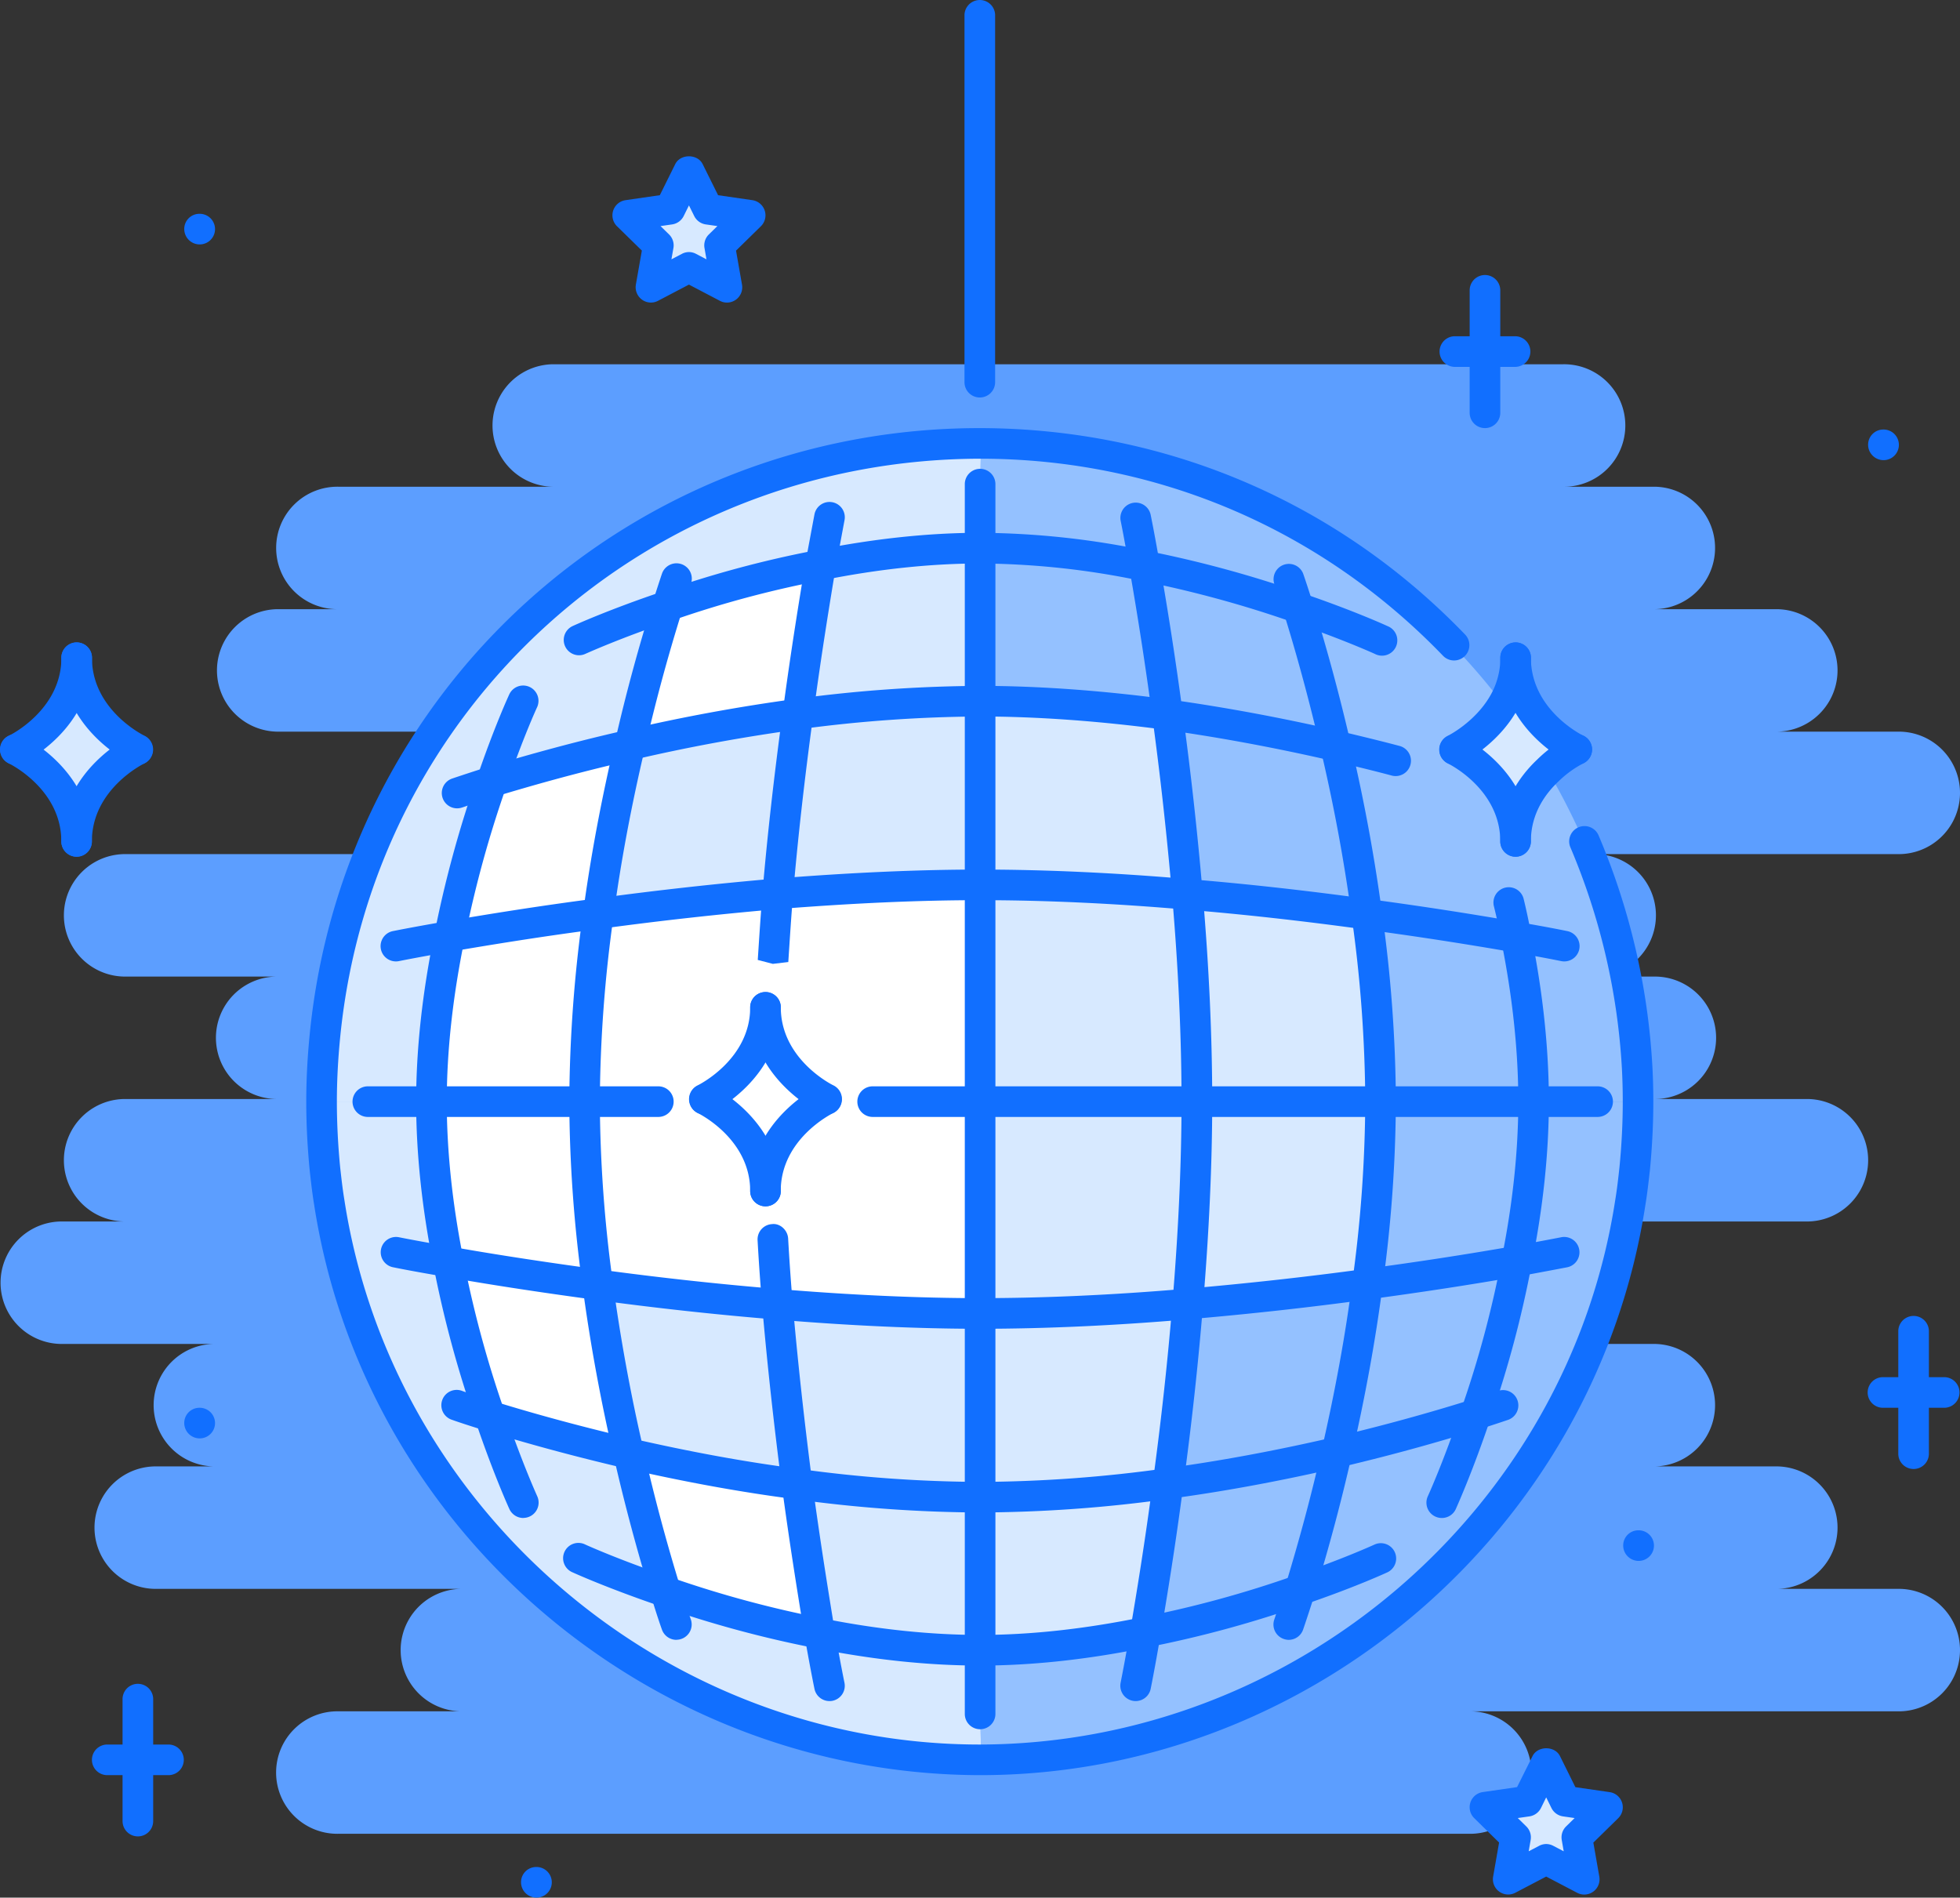 <svg xmlns="http://www.w3.org/2000/svg" viewBox="-0.068 0.28 1079.498 1045.17" style=""><rect x="-0.068" y="0.28" width="1079.498" height="1045.17" fill="#333333" stroke="none"/><g><title>drink25_218235718</title><g data-name="Layer 2"><g data-name="25. disco, ball, bar, club, party, shine"><path d="M1046.28 875.4h-67.45a33.73 33.73 0 0 0 0-67.45h-67.45a33.73 33.73 0 0 0 0-67.45H810.21a33.73 33.73 0 0 0 0-67.45h185.48a33.73 33.73 0 0 0 0-67.45h-84.31a33.72 33.72 0 0 0 0-67.44h-33.73a33.73 33.73 0 1 0 0-67.45h168.63a33.73 33.73 0 0 0 0-67.45h-67.45a33.73 33.73 0 0 0 0-67.45h-67.45a33.73 33.73 0 0 0 0-67.45h-50.59a33.73 33.73 0 1 0 0-67.45H304.34a33.73 33.73 0 0 0 0 67.45h-118a33.73 33.73 0 1 0 0 67.45h-33.76a33.73 33.73 0 0 0 0 67.45h101.17a33.73 33.73 0 0 0 0 67.45H68.27a33.73 33.73 0 0 0 0 67.45h84.31a33.72 33.72 0 1 0 0 67.44H68.27a33.73 33.73 0 0 0 0 67.45H34.55a33.73 33.73 0 1 0 0 67.45h84.31a33.73 33.73 0 1 0 0 67.45H85.13a33.73 33.73 0 0 0 0 67.45h168.62a33.73 33.73 0 0 0 0 67.45h-67.44a33.73 33.73 0 1 0 0 67.45h623.9a33.73 33.73 0 0 0 0-67.45h236.07a33.73 33.73 0 0 0 0-67.45z" fill="#5c9eff"></path><path d="M109.93 134.9a8.5 8.5 0 0 1-8.52-8.43 8.35 8.35 0 0 1 8.34-8.43h.18a8.43 8.43 0 0 1 0 16.86z" fill="#116fff"></path><path d="M902.44 860a8.51 8.51 0 0 1-8.51-8.43 8.36 8.36 0 0 1 8.35-8.43h.16a8.43 8.43 0 1 1 0 16.86z" fill="#116fff"></path><path d="M295.41 1045.45a8.49 8.49 0 0 1-8.51-8.43 8.35 8.35 0 0 1 8.34-8.43h.17a8.43 8.43 0 0 1 0 16.86z" fill="#116fff"></path><path d="M109.93 792.52a8.5 8.5 0 0 1-8.52-8.43 8.35 8.35 0 0 1 8.34-8.43h.18a8.43 8.43 0 0 1 0 16.86z" fill="#116fff"></path><path d="M1037.34 253.72a8.51 8.51 0 0 1-8.52-8.43 8.36 8.36 0 0 1 8.35-8.43h.17a8.43 8.43 0 1 1 0 16.86z" fill="#116fff"></path><path d="M897.89 662.35c1-6.08 1.68-12.15 2.36-18.21-.5 6.06-1.35 12.13-2.36 18.21z" fill="#ccd1d9"></path><path d="M827.74 388a316.7 316.7 0 0 1 24.62 36.77c-8.76 8.25-17.7 21.25-17.7 38.95 0-34.4-33.72-50.59-33.72-50.59S817.8 405 827.74 388z" fill="#ccd1d9"></path><path d="M844.6 607h-84.31a755.2 755.2 0 0 0-7.59-103.2c34.24 4.56 62.91 9.27 82.29 12.65C840.74 545 844.6 576 844.6 607z" fill="#94c1ff"></path><path d="M760.29 607h84.31c0 30.18-3.7 60.2-9.27 87.85-19.21 3.37-47.88 8.1-82.28 12.65a750.47 750.47 0 0 0 7.24-100.5z" fill="#94c1ff"></path><path d="M835.33 694.89a591.56 591.56 0 0 1-22.59 84.31c-15.51 4.89-42.66 13-76.55 20.91 6.24-27.15 12.48-58.85 16.86-92.57 34.4-4.54 63.07-9.28 82.28-12.65z" fill="#94c1ff"></path><path d="M760.29 607H659.12c0-38.11-2-77.07-5.22-114.15 35.41 2.86 69.29 6.9 98.8 10.95a755.2 755.2 0 0 1 7.59 103.2z" fill="#d7e9ff"></path><path d="M659.12 607h101.17a750.47 750.47 0 0 1-7.24 100.5c-29.67 4.05-63.4 7.92-99 11 3.05-36.26 5.07-74.36 5.07-111.5z" fill="#d7e9ff"></path><path d="M735.51 411.1c6.41 27.15 12.65 58.85 17.19 92.74-29.51-4-63.39-8.09-98.8-10.95-3-35.59-6.91-69.47-11-99 33.92 4.72 65.46 10.97 92.61 17.21z" fill="#94c1ff"></path><path d="M753.05 707.54c-4.38 33.72-10.62 65.42-16.86 92.57-27.16 6.24-59 12.65-92.91 17.19 4-29.67 7.92-63.39 10.79-98.8 35.58-3.04 69.31-6.91 98.98-10.96z" fill="#94c1ff"></path><path d="M736.19 800.11C728.76 833 721 859.46 716 876a613 613 0 0 1-85.15 23.27c3.37-19.73 8.08-48.23 12.48-82 33.84-4.51 65.67-10.92 92.86-17.16z" fill="#94c1ff"></path><path d="M714.94 335.05c4.89 15.68 12.82 42.49 20.57 76.05-27.15-6.24-58.69-12.49-92.58-17.19-4.54-34.24-9.27-62.74-12.64-82a619.56 619.56 0 0 1 84.65 23.14z" fill="#94c1ff"></path><path d="M659.12 607H539.74V487.65c37.94 0 77.06 2 114.16 5.24 3.2 37.11 5.22 76.04 5.22 114.11z" fill="#d7e9ff"></path><path d="M539.74 607h119.38c0 37.1-2 75.2-5 111.46-37.27 3.2-76.23 5.22-114.33 5.22z" fill="#d7e9ff"></path><path d="M642.93 393.91c4.06 29.51 7.92 63.39 11 99-37.1-3.21-76.22-5.24-114.16-5.24V386.48c35.23 0 70.28 3.03 103.16 7.43z" fill="#d7e9ff"></path><path d="M654.07 718.5c-2.87 35.41-6.76 69.13-10.79 98.8a763.87 763.87 0 0 1-103.54 7.59V723.72c38.1 0 77.06-2.02 114.33-5.22z" fill="#d7e9ff"></path><path d="M643.28 817.3c-4.4 33.73-9.11 62.23-12.48 82-28.67 5.9-59.69 10-91.06 10v-84.41a763.87 763.87 0 0 0 103.54-7.59z" fill="#d7e9ff"></path><path d="M630.29 312c3.37 19.22 8.1 47.72 12.64 82-32.88-4.4-67.95-7.43-103.19-7.43v-84.4c31.02 0 62.06 3.88 90.55 9.83z" fill="#94c1ff"></path><path d="M735.51 411.1c-7.75-33.56-15.68-60.37-20.57-76.05A619.56 619.56 0 0 0 630.29 312c-28.49-5.9-59.53-9.78-90.55-9.78v-35.29l.51-21.59A361.61 361.61 0 0 1 827.74 388c-9.94 17-26.8 25.13-26.8 25.13s33.72 16.19 33.72 50.59c0-17.7 8.94-30.7 17.7-38.95a358.4 358.4 0 0 1 45.53 127.8A350.52 350.52 0 0 1 901.6 588c.34 6.41.51 12.65.51 19.06H844.6c0-31-3.86-62-9.61-90.55-19.38-3.38-48-8.09-82.29-12.65-4.54-33.86-10.78-65.61-17.19-92.76z" fill="#94c1ff"></path><path d="M716 876c5-16.53 12.81-43 20.24-75.88 33.89-7.92 61-16 76.55-20.91a591.56 591.56 0 0 0 22.59-84.31c5.57-27.65 9.27-57.67 9.27-87.85h57.51c0 12.48-.68 25-1.86 37.1-.68 6.06-1.35 12.13-2.36 18.21-26.53 173.5-176.59 306.88-357.53 307.21l-.67-25.29v-35.07c31.37 0 62.39-4.05 91.06-10A613 613 0 0 0 716 876z" fill="#94c1ff"></path><path d="M539.74 824.89v84.32c-30.35 0-60.54-3.71-88.37-9.28-3.19-19.72-7.92-48.39-12.46-82.28a753.39 753.39 0 0 0 100.83 7.24z" fill="#d7e9ff"></path><path d="M539.74 723.72v101.17a753.39 753.39 0 0 1-100.83-7.24c-3.89-29.86-7.76-63.58-10.8-99 36.26 3.05 74.36 5.07 111.63 5.07z" fill="#d7e9ff"></path><path d="M539.74 386.48v101.17c-37.1 0-75.21 2-111.45 4.89 3-35.58 7.08-69.31 11.11-99 32.05-4.2 66.12-7.06 100.34-7.06z" fill="#d7e9ff"></path><path d="M539.74 302.17v84.31c-34.22 0-68.29 2.86-100.34 7.08 4.56-34.23 9.29-62.89 12.48-82.12 27.83-5.57 57.67-9.27 87.86-9.27z" fill="#d7e9ff"></path><path d="M421.54 656.27c0-34.4-33.73-50.58-33.73-50.58s33.73-16.35 33.73-50.59c0 34.24 33.72 50.59 33.72 50.59s-33.72 16.18-33.72 50.58z" fill="#ccd1d9"></path><path d="M451.88 311.44c-3.19 19.23-7.92 47.89-12.48 82.12-33.72 4.56-65.24 10.62-92.56 17 7.76-34.06 15.84-61 20.73-76.56a593.63 593.63 0 0 1 84.31-22.56z" fill="#fff"></path><path d="M438.91 817.65c4.54 33.89 9.27 62.56 12.46 82.28a612.3 612.3 0 0 1-84.8-22.93c-5.06-16.36-12.81-43-20.4-76.21 27.32 6.21 58.83 12.48 92.74 16.86z" fill="#fff"></path><path d="M439.4 393.56c-4 29.67-8.08 63.4-11.11 99-35.42 3-69.15 6.92-98.82 11 4.55-34.07 11-65.77 17.37-92.92 27.32-6.46 58.84-12.52 92.56-17.08z" fill="#d7e9ff"></path><path d="M428.11 718.67c3 35.4 6.91 69.12 10.8 99-33.91-4.4-65.42-10.67-92.74-16.88-6.41-27.32-12.49-59-17.05-92.91 29.69 4.03 63.58 7.92 98.99 10.79z" fill="#d7e9ff"></path><path d="M428.29 492.54c36.24-2.86 74.35-4.89 111.45-4.89v236.07c-37.27 0-75.37-2-111.63-5.05-35.41-2.87-69.3-6.76-99-10.79A753.54 753.54 0 0 1 321.88 607a763.72 763.72 0 0 1 7.59-103.53c29.67-4.01 63.4-7.9 98.82-10.93zm-6.75 62.56c0 34.24-33.73 50.59-33.73 50.59s33.73 16.18 33.73 50.58c0-34.4 33.72-50.58 33.72-50.58s-33.72-16.35-33.72-50.59z" fill="#fff"></path><path d="M270.78 430.82c16.7-5.05 43.18-12.81 76.06-20.23-6.4 27.15-12.82 58.85-17.37 92.92-33.72 4.38-62.23 9.11-82 12.47a620.67 620.67 0 0 1 23.31-85.16z" fill="#fff"></path><path d="M346.17 800.79c-33.23-7.76-60-15.51-76.39-20.59a609.21 609.21 0 0 1-22.94-85c19.73 3.54 48.4 8.09 82.28 12.65 4.56 33.92 10.64 65.62 17.05 92.94z" fill="#fff"></path><path d="M247.51 516c19.73-3.36 48.24-8.09 82-12.47A763.72 763.72 0 0 0 321.88 607h-84.31c0-31.15 4.05-62.36 9.94-91z" fill="#fff"></path><path d="M329.12 707.88c-33.88-4.56-62.55-9.11-82.28-12.65-5.57-27.82-9.27-58-9.27-88.19h84.31a753.54 753.54 0 0 0 7.24 100.84z" fill="#fff"></path><path d="M270.78 430.82A620.67 620.67 0 0 0 247.51 516c-5.89 28.66-9.94 59.87-9.94 91.06H177c0-12.14.67-24.29 1.86-36.26C197.44 388 351.9 245.34 539.57 245.34h.68l-.51 21.59v35.24c-30.19 0-60 3.7-87.86 9.27A593.63 593.63 0 0 0 367.57 334c-4.89 15.53-13 42.5-20.73 76.56-32.84 7.44-59.36 15.21-76.06 20.26z" fill="#d7e9ff"></path><path d="M246.84 695.23a609.21 609.21 0 0 0 22.94 85c16.35 5.08 43.16 12.83 76.39 20.59 7.59 33.21 15.34 59.85 20.4 76.21a612.3 612.3 0 0 0 84.8 22.93c27.83 5.57 58 9.28 88.37 9.28v35.07l.67 25.29h-.84c-181.43 0-331.68-133.38-358.32-307.22-1-6.08-1.68-12.15-2.35-18.21C177.71 632 177 619.52 177 607h60.53c.04 30.22 3.74 60.41 9.31 88.23z" fill="#d7e9ff"></path><path d="M181.25 662.35c26.64 173.84 176.89 307.22 358.32 307.22h.84c180.94-.33 331-133.71 357.48-307.22-26.13 174.35-176.72 308.06-358.32 308.06S207.38 836.7 181.25 662.35z" fill="#ccd1d9"></path><path d="M178.9 644.14c.67 6.06 1.35 12.13 2.35 18.21-1-6.08-1.86-12.15-2.35-18.21z" fill="#ccd1d9"></path><path fill="#d7e9ff" d="M868.38 1012.24l4.05 23.1-20.91-10.96-20.91 10.96 4.05-23.1-16.86-16.53 23.27-3.38 10.45-21.08 10.46 21.08 23.27 3.38-16.87 16.53z"></path><path fill="#d7e9ff" d="M362.52 135.41l-16.86-16.53 23.27-3.38 10.45-21.08 10.46 21.08 23.27 3.38-16.87 16.53 4.05 23.1-20.91-10.97-20.91 10.97 4.05-23.1z"></path><path d="M421.54 555.1c0 34.24 33.72 50.59 33.72 50.59s-33.72 16.18-33.72 50.58c0-34.4-33.73-50.58-33.73-50.58s33.73-16.35 33.73-50.59z" fill="#fff"></path><path d="M42.14 362.54c0 34.4 33.72 50.58 33.72 50.58s-33.72 16.19-33.72 50.59c0-34.4-33.73-50.59-33.73-50.59s33.73-16.18 33.73-50.58z" fill="#d7e9ff"></path><path d="M834.66 362.54c0 34.4 33.72 50.58 33.72 50.58a65.21 65.21 0 0 0-16 11.64c-8.76 8.25-17.7 21.25-17.7 38.95 0-34.4-33.72-50.59-33.72-50.59S817.8 405 827.74 388a49.57 49.57 0 0 0 6.92-25.46z" fill="#d7e9ff"></path><path d="M540.43 978c-182.41 0-340-135.16-367.51-314.37-1-6.09-1.7-12.28-2.39-18.46-1.28-13.12-1.92-25.88-1.92-38.13 0-11.88.64-24.36 1.9-37.09 18.74-190.34 177.41-333.88 369.06-333.88 102.2.16 196.82 40.54 267.28 113.7a8.43 8.43 0 1 1-12.15 11.7c-67.25-69.84-157.57-108.39-254.3-108.54-183.77 0-335.22 137-353.11 318.67-1.21 12.2-1.82 24.12-1.82 35.44 0 11.71.61 23.91 1.82 36.27.66 5.87 1.31 11.76 2.28 17.66 26.24 171.17 176.7 300.17 350 300.17 173.83-.31 323.93-129.31 350-300.06 1-6 1.65-11.9 2.29-17.78 1.22-12.35 1.83-24.55 1.83-36.26 0-6.26-.16-12.35-.49-18.59a363.5 363.5 0 0 0-28.31-121.37 8.43 8.43 0 0 1 15.45-6.75A379 379 0 0 1 910 587.51c.36 6.58.52 13 .52 19.53 0 12.25-.64 25-1.89 37.92-.73 6.39-1.42 12.58-2.44 18.77C878.93 842.51 721.67 977.68 540.43 978z" fill="#116fff"></path><path d="M625.42 937.2a8.31 8.31 0 0 1-1.7-.17 8.45 8.45 0 0 1-6.59-9.94c0-.07 2.19-10.75 5.36-29.26 3.22-18.86 8-47.84 12.43-81.61 4.56-33.55 8.18-66.63 10.75-98.39 3.33-39.94 5-77.2 5-110.79 0-35.29-1.74-73.46-5.18-113.43-2.84-33.05-6.61-67.13-10.92-98.55-3.59-27-7.82-54.46-12.6-81.64-2.83-16.65-4.82-26.32-4.84-26.4a8.43 8.43 0 0 1 16.5-3.43s2.06 9.9 5 26.94c4.81 27.39 9.07 55.09 12.69 82.27 4.35 31.67 8.15 66 11 99.36 3.49 40.45 5.26 79.09 5.26 114.88 0 34.05-1.72 71.79-5.09 112.17-2.59 32-6.24 65.44-10.84 99.23-4.43 34-9.27 63.23-12.51 82.24s-5.45 29.77-5.45 29.77a8.44 8.44 0 0 1-8.27 6.75z" fill="#116fff"></path><path d="M709.71 903.48A8.17 8.17 0 0 1 707 903a8.4 8.4 0 0 1-5.24-10.7s2.36-6.9 6.18-18.89c7.88-25.8 14.45-50.42 20.05-75.17 7.33-31.88 12.95-62.75 16.72-91.8a741.74 741.74 0 0 0 7.16-99.44 747.12 747.12 0 0 0-7.51-102c-4.07-30.31-9.8-61.24-17.05-91.95-6-25.74-12.81-51.11-20.41-75.48-3.13-10-5.11-15.63-5.14-15.71a8.44 8.44 0 0 1 15.9-5.64s2.06 5.85 5.34 16.34c7.72 24.75 14.69 50.54 20.73 76.65 7.36 31.22 13.19 62.69 17.33 93.52A765.29 765.29 0 0 1 768.73 607a759.32 759.32 0 0 1-7.33 101.63c-3.84 29.53-9.55 61-17 93.34-5.68 25.12-12.35 50.14-20.39 76.45-3.93 12.34-6.34 19.32-6.34 19.32a8.41 8.41 0 0 1-7.96 5.74z" fill="#116fff"></path><path d="M794 836.36a8.45 8.45 0 0 1-7.66-12c.09-.18 8.55-18.72 18.4-47.9a579.84 579.84 0 0 0 22.29-83.16c6.06-30.13 9.13-59.13 9.13-86.3 0-27.88-3.18-57.79-9.45-88.89a276.88 276.88 0 0 0-4-18.72 8.44 8.44 0 1 1 16.4-4c1.55 6.41 2.93 12.83 4.13 19.56 6.46 32 9.75 63 9.75 92 0 28.29-3.18 58.41-9.44 89.51A595.87 595.87 0 0 1 820.72 782c-10.13 30-18.68 48.69-19 49.48a8.43 8.43 0 0 1-7.72 4.88z" fill="#116fff"></path><path d="M425.59 531.16l-8.31-2.16c.81-12.49 1.62-25 2.6-37.18 2.66-31.19 6.31-63.69 11.17-99.43 4.71-35.35 9.6-64.78 12.52-82.36l4.92-26.33a8.43 8.43 0 1 1 16.56 3.16L460.18 313c-2.88 17.34-7.74 46.6-12.42 81.71-4.82 35.45-8.44 67.7-11.07 98.57-1 12.07-1.78 24.47-2.59 36.87z" fill="#116fff"></path><path d="M456.76 937.2a8.42 8.42 0 0 1-8.24-6.7s-2.21-10.56-5.45-29.12l-.73-4.54c-3.17-19.55-7.56-46.55-11.78-78.07-4.49-34.48-8.14-67.89-10.86-99.38-1-11.9-1.85-23.94-2.52-36a8.43 8.43 0 0 1 7.93-8.89c4.45-.57 8.64 3.3 8.9 7.94.67 11.89 1.5 23.79 2.49 35.52 2.7 31.22 6.32 64.4 10.77 98.6 4.2 31.29 8.55 58.15 11.71 77.58l.72 4.44c3.16 18 5.3 28.39 5.32 28.46a8.43 8.43 0 0 1-6.53 10 7.82 7.82 0 0 1-1.73.16z" fill="#116fff"></path><path d="M372.46 903.48a8.47 8.47 0 0 1-7.92-5.54s-2.4-6.55-6-18.49c-7.64-24.73-14.56-50.57-20.55-76.79-7-29.93-13-62.34-17.18-93.66a762.2 762.2 0 0 1-7.33-102 772.17 772.17 0 0 1 7.68-104.68c4-29.68 9.86-61.23 17.52-93.72a993.211 993.211 0 0 1 20.89-77.14c3.09-9.72 4.94-15.19 4.94-15.19a8.44 8.44 0 0 1 16 5.44c0 .05-1.84 5.38-4.84 14.83a981.184 981.184 0 0 0-20.55 75.88c-7.55 32-13.34 63-17.23 92.17A753.71 753.71 0 0 0 330.3 607a745.35 745.35 0 0 0 7.18 99.7c4.15 30.81 10 62.66 16.9 92.12 5.9 25.84 12.71 51.28 20.25 75.65 3.43 11.28 5.7 17.5 5.75 17.64a8.45 8.45 0 0 1-7.92 11.33z" fill="#116fff"></path><path d="M288.16 836.36a8.45 8.45 0 0 1-7.68-4.93c-.34-.76-8.72-19.1-18.69-48.53a614.8 614.8 0 0 1-23.24-86.08c-6.24-31.28-9.42-61.51-9.42-89.78 0-28.87 3.41-60.09 10.13-92.76A630.75 630.75 0 0 1 262.83 428c9.46-27.69 17.34-44.73 17.67-45.44a8.44 8.44 0 0 1 15.3 7.12c-.08.16-7.86 17-17 43.85a615.35 615.35 0 0 0-23 84c-6.5 31.65-9.8 61.72-9.8 89.45 0 27.17 3.07 56.28 9.11 86.55a596.83 596.83 0 0 0 22.64 83.85c9.68 28.58 18 46.8 18.07 47a8.44 8.44 0 0 1-7.65 11.94z" fill="#116fff"></path><path d="M362.52 615.47h-160a8.43 8.43 0 1 1 0-16.86h160a8.43 8.43 0 0 1 0 16.86z" fill="#116fff"></path><path d="M879.85 615.47H480.56a8.43 8.43 0 1 1 0-16.86h399.29a8.43 8.43 0 0 1 0 16.86z" fill="#116fff"></path><path d="M539.74 732.15c-34.16 0-71.95-1.71-112.34-5.09-32.3-2.61-65.75-6.25-99.41-10.83-41.25-5.55-69.49-10.34-82.65-12.7-18.3-3.06-29-5.28-29-5.28a8.42 8.42 0 1 1 3.41-16.5c.09 0 10.58 2.17 28.52 5.17 13.12 2.35 41.08 7.1 82 12.61 33.36 4.53 66.51 8.14 98.53 10.74 39.94 3.32 77.26 5 111 5 35.22 0 73.44-1.74 113.61-5.19 33-2.83 66.21-6.5 98.57-10.91 27.46-3.64 55-7.87 82-12.6 16.39-3 26-4.86 26-4.88a8.44 8.44 0 0 1 3.2 16.57s-9.65 1.86-26.22 4.91c-27.22 4.77-55 9-82.69 12.71-32.61 4.45-66 8.15-99.37 11-40.75 3.51-79.46 5.27-115.16 5.27z" fill="#116fff"></path><path d="M539.74 833.33a761.39 761.39 0 0 1-102-7.33c-29.54-3.81-60.13-9.37-93.49-17-33.76-7.87-60.51-15.62-77-20.74-11.9-3.63-18.46-6-18.46-6a8.44 8.44 0 1 1 5.81-15.84c.13.05 6.36 2.34 17.59 5.74 16.28 5.06 42.61 12.68 75.86 20.44 32.78 7.49 62.85 13 91.9 16.71a742.53 742.53 0 0 0 99.75 7.18A754.91 754.91 0 0 0 642.13 809c29-3.91 59.17-9.47 92.17-17.06 32.39-7.58 59.16-15.47 75.91-20.74 9.42-3 14.74-4.8 14.79-4.82a8.43 8.43 0 0 1 5.5 15.94s-5.49 1.89-15.22 5c-17 5.36-44.25 13.38-77.16 21.09-33.56 7.71-64.21 13.37-93.72 17.32a770.28 770.28 0 0 1-104.66 7.6z" fill="#116fff"></path><path d="M539.74 917.64c-28.43 0-58.71-3.18-90-9.44A618.4 618.4 0 0 1 363.8 885c-29.35-10-47.7-18.31-48.46-18.67a8.43 8.43 0 1 1 7-15.32c.18.08 18.39 8.38 46.91 18A603.54 603.54 0 0 0 453 891.65c30.28 6.06 59.45 9.12 86.77 9.12 27.76 0 57.83-3.29 89.37-9.78a599.77 599.77 0 0 0 84.06-23c26.89-9.21 43.75-17 43.92-17.06a8.43 8.43 0 0 1 7.11 15.28c-.71.33-17.77 8.22-45.51 17.7a616.67 616.67 0 0 1-86.29 23.58c-32.59 6.74-63.79 10.15-92.69 10.15z" fill="#116fff"></path><path d="M218 529.81a8.43 8.43 0 0 1-1.66-16.7s10.89-2.21 29.75-5.45c21.07-3.59 49.45-8.25 82.3-12.52 32.81-4.47 66.19-8.18 99.18-11 41.91-3.31 78.58-4.92 112.17-4.92 35.85 0 74.51 1.78 114.89 5.27 30.87 2.5 64.27 6.19 99.23 11 27.38 3.64 55.18 7.92 82.58 12.7 17 2.88 26.78 4.94 26.78 4.94a8.43 8.43 0 0 1-3.48 16.5c-.1 0-9.58-2-26.16-4.83-27.21-4.74-54.77-9-82-12.6-34.67-4.77-67.75-8.43-98.36-10.91-40-3.46-78.12-5.21-113.49-5.21-33.14 0-69.38 1.6-110.78 4.86-32.66 2.8-65.76 6.47-98.35 10.92-32.6 4.23-60.77 8.87-81.68 12.43-18.47 3.16-29.18 5.34-29.25 5.35a8 8 0 0 1-1.67.17z" fill="#116fff"></path><path d="M251.73 445.5a8.43 8.43 0 0 1-2.73-16.42s6.95-2.37 19.2-6.29c17.33-5.24 44-13 76.77-20.42 30.34-7.11 61.75-12.89 93.29-17.16a782.47 782.47 0 0 1 101.46-7.16c32 0 67.09 2.52 104.32 7.51 30.12 4.18 61.52 10 93.35 17.32 12.27 2.9 23.48 5.62 33.66 8.33a8.44 8.44 0 0 1-4.35 16.3c-10-2.68-21.09-5.36-33.15-8.21-31.3-7.2-62.19-12.93-91.78-17.05-36.46-4.87-70.8-7.34-102-7.34a765.68 765.68 0 0 0-99.23 7c-31 4.18-61.86 9.86-91.74 16.86-32.31 7.31-58.59 15-75.54 20.1-11.89 3.81-18.73 6.15-18.78 6.16a8.61 8.61 0 0 1-2.75.47z" fill="#116fff"></path><path d="M318.86 361.19a8.43 8.43 0 0 1-3.53-16.09c.78-.36 19.46-8.91 49.56-19.05a594 594 0 0 1 85.44-22.89c31.21-6.24 61.32-9.42 89.41-9.42a456.58 456.58 0 0 1 92.26 10 629.33 629.33 0 0 1 85.73 23.4c28.19 9.62 45.71 17.67 46.44 18a8.43 8.43 0 1 1-7 15.31c-.18-.08-17.54-8-44.89-17.37a614.14 614.14 0 0 0-83.55-22.82 441.18 441.18 0 0 0-88.94-9.62c-27 0-56 3.06-86.2 9.11A577.55 577.55 0 0 0 370.34 342c-29.25 9.87-47.78 18.33-48 18.41a8.29 8.29 0 0 1-3.48.78z" fill="#116fff"></path><path d="M539.74 952.71a8.42 8.42 0 0 1-8.43-8.43V266.93a8.43 8.43 0 1 1 16.86 0v677.35a8.42 8.42 0 0 1-8.43 8.43z" fill="#116fff"></path><path d="M539.57 219.21a8.42 8.42 0 0 1-8.43-8.43V8.43a8.44 8.44 0 0 1 16.87 0v202.35a8.43 8.43 0 0 1-8.44 8.43z" fill="#116fff"></path><path d="M42.14 472.14a8.42 8.42 0 0 1-8.43-8.43c0-39.26 36.94-57.44 38.51-58.2a8.44 8.44 0 0 1 7.32 15.2c-1.18.58-29 14.48-29 43a8.42 8.42 0 0 1-8.4 8.43z" fill="#116fff"></path><path d="M75.85 421.55a8.42 8.42 0 0 1-3.63-.82c-1.57-.76-38.51-18.94-38.51-58.19a8.43 8.43 0 0 1 16.86 0c0 28.52 27.79 42.42 29 43a8.44 8.44 0 0 1-3.69 16z" fill="#116fff"></path><path d="M8.43 421.55a8.43 8.43 0 0 1-3.68-16c1.17-.57 29-14.47 29-43a8.43 8.43 0 0 1 16.86 0c0 39.25-36.93 57.43-38.51 58.19a8.39 8.39 0 0 1-3.67.81z" fill="#116fff"></path><path d="M42.14 472.14a8.42 8.42 0 0 1-8.43-8.43c0-28.52-27.79-42.42-29-43a8.43 8.43 0 0 1 7.31-15.2c1.58.76 38.51 18.94 38.51 58.2a8.42 8.42 0 0 1-8.39 8.43z" fill="#116fff"></path><path d="M834.66 472.14a8.42 8.42 0 0 1-8.43-8.43c0-21.42 11.07-36.34 20.35-45.09a73.54 73.54 0 0 1 18.23-13.14 8.36 8.36 0 0 1 11.18 4 8.45 8.45 0 0 1-4 11.22 57.76 57.76 0 0 0-13.73 10c-7 6.57-15.17 17.52-15.17 32.92a8.42 8.42 0 0 1-8.43 8.52z" fill="#116fff"></path><path d="M868.37 421.55a8.49 8.49 0 0 1-3.64-.82c-1.56-.76-38.5-18.94-38.5-58.19a8.43 8.43 0 0 1 16.86 0c0 28.52 27.78 42.42 29 43a8.44 8.44 0 0 1-3.69 16z" fill="#116fff"></path><path d="M801 421.55a8.43 8.43 0 0 1-3.68-16c.14-.06 14.75-7.33 23.2-21.78a41.52 41.52 0 0 0 5.76-21.21 8.43 8.43 0 0 1 16.86 0 58.08 58.08 0 0 1-8.14 29.7c-11.11 19-29.65 28.09-30.43 28.45a8.21 8.21 0 0 1-3.57.84z" fill="#116fff"></path><path d="M834.66 472.14a8.42 8.42 0 0 1-8.43-8.43c0-28.52-27.78-42.42-29-43a8.44 8.44 0 0 1 7.32-15.2c1.57.76 38.5 18.94 38.5 58.2a8.42 8.42 0 0 1-8.39 8.43z" fill="#116fff"></path><path d="M421.54 664.7a8.42 8.42 0 0 1-8.43-8.43c0-39.25 36.93-57.43 38.51-58.19a8.44 8.44 0 0 1 7.32 15.2c-1.18.57-29 14.47-29 43a8.42 8.42 0 0 1-8.4 8.42z" fill="#116fff"></path><path d="M455.25 614.12a8.47 8.47 0 0 1-3.67-.84c-1.57-.78-38.47-19.12-38.47-58.18a8.43 8.43 0 1 1 16.86 0c0 28.39 27.81 42.44 29 43a8.44 8.44 0 0 1-3.72 16z" fill="#116fff"></path><path d="M387.83 614.12a8.44 8.44 0 0 1-3.72-16c1.19-.57 29-14.62 29-43a8.43 8.43 0 1 1 16.86 0c0 39.06-36.9 57.4-38.47 58.18a8.47 8.47 0 0 1-3.67.82z" fill="#116fff"></path><path d="M421.54 664.7a8.42 8.42 0 0 1-8.43-8.43c0-28.52-27.79-42.42-29-43a8.44 8.44 0 0 1 7.32-15.2C393 598.84 430 617 430 656.27a8.42 8.42 0 0 1-8.46 8.43z" fill="#116fff"></path><path d="M400.3 166.94a8.27 8.27 0 0 1-3.92-1l-17-8.91-17 8.91a8.37 8.37 0 0 1-8.89-.64 8.46 8.46 0 0 1-3.34-8.27l3.29-18.74-13.68-13.39a8.44 8.44 0 0 1 4.69-14.37l18.89-2.74 8.49-17.12c2.85-5.73 12.26-5.73 15.1 0l8.5 17.12 18.89 2.74A8.44 8.44 0 0 1 419 124.9l-13.69 13.42 3.29 18.74a8.42 8.42 0 0 1-8.31 9.88zm-20.92-27.83a8.45 8.45 0 0 1 3.92 1l5.73 3-1.09-6.22a8.44 8.44 0 0 1 2.4-7.48l4.71-4.61-6.42-.92a8.46 8.46 0 0 1-6.34-4.6l-2.91-5.86-2.9 5.86a8.46 8.46 0 0 1-6.34 4.6l-6.42.92 4.71 4.61a8.44 8.44 0 0 1 2.4 7.48l-1.1 6.22 5.74-3a8.44 8.44 0 0 1 3.91-1z" fill="#116fff"></path><path d="M872.44 1043.77a8.27 8.27 0 0 1-3.92-1l-17-8.91-17 8.91a8.42 8.42 0 0 1-12.22-8.91l3.28-18.74-13.68-13.42a8.43 8.43 0 0 1 4.67-14.37l18.91-2.74L844 967.5c2.86-5.73 12.25-5.73 15.11 0l8.48 17.12 18.91 2.74a8.43 8.43 0 0 1 4.67 14.37l-13.68 13.42 3.28 18.74a8.41 8.41 0 0 1-8.3 9.88zm-20.92-27.83a8.37 8.37 0 0 1 3.92 1l5.73 3-1.08-6.22a8.43 8.43 0 0 1 2.4-7.48l4.69-4.61-6.42-.92a8.49 8.49 0 0 1-6.34-4.59l-2.9-5.87-2.89 5.87a8.49 8.49 0 0 1-6.34 4.59l-6.43.92 4.7 4.61a8.43 8.43 0 0 1 2.4 7.48l-1.08 6.22 5.73-3a8.33 8.33 0 0 1 3.91-1z" fill="#116fff"></path><path d="M1053.87 809.38a8.42 8.42 0 0 1-8.43-8.43V733.5a8.43 8.43 0 0 1 16.86 0V801a8.42 8.42 0 0 1-8.43 8.38z" fill="#116fff"></path><path d="M1070.73 775.66H1037a8.43 8.43 0 0 1 0-16.86h33.72a8.43 8.43 0 1 1 0 16.86z" fill="#116fff"></path><path d="M75.87 1011.73a8.43 8.43 0 0 1-8.44-8.43v-67.45a8.44 8.44 0 0 1 16.87 0v67.45a8.42 8.42 0 0 1-8.43 8.43z" fill="#116fff"></path><path d="M92.73 978H59a8.43 8.43 0 0 1 0-16.86h33.73a8.43 8.43 0 0 1 0 16.86z" fill="#116fff"></path><path d="M817.8 236.07a8.42 8.42 0 0 1-8.43-8.43v-67.45a8.43 8.43 0 0 1 16.86 0v67.45a8.42 8.42 0 0 1-8.43 8.43z" fill="#116fff"></path><path d="M834.66 202.35h-33.72a8.44 8.44 0 0 1 0-16.87h33.72a8.44 8.44 0 0 1 0 16.87z" fill="#116fff"></path></g></g></g></svg>